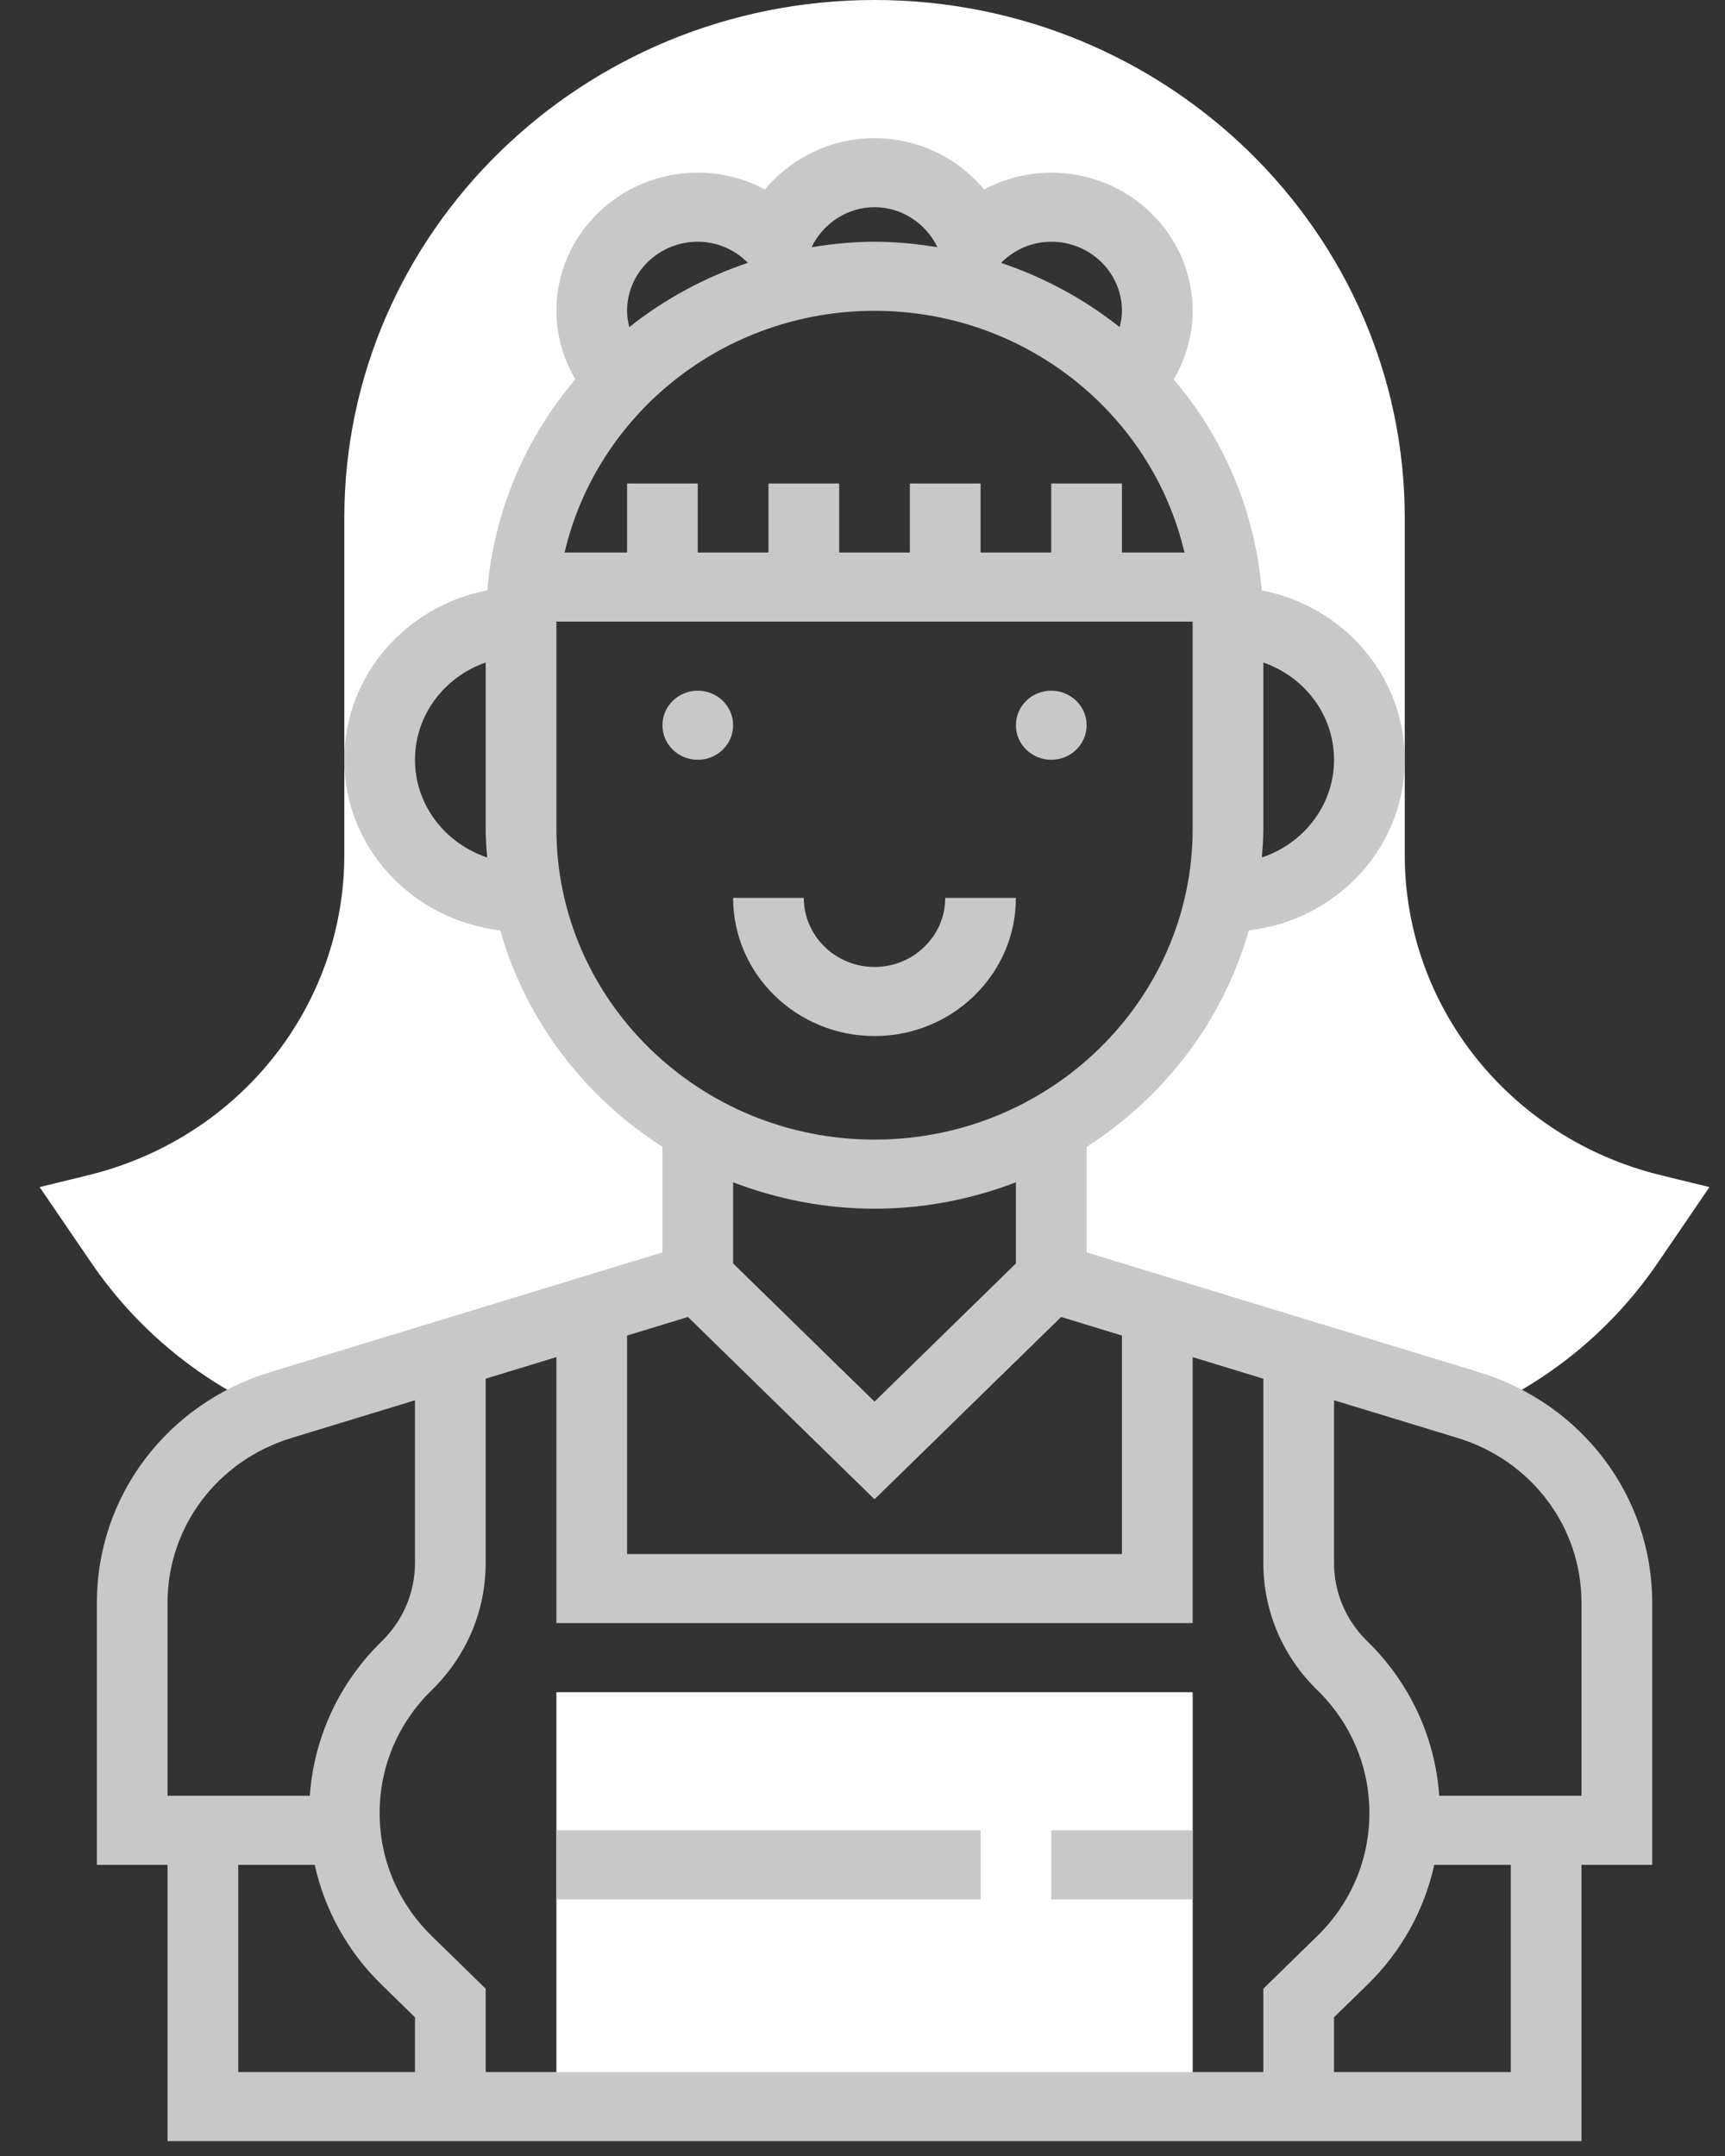 <svg width="40" height="50" viewBox="0 0 40 50" fill="none" xmlns="http://www.w3.org/2000/svg">
<rect x="0" y="0" width="40" height="50" fill="#333333" stroke="none"/>
<path d="M27.656 39.244H12.902V48.854H27.656V39.244Z" fill="white"/>
<path d="M38.51 27.254C35.016 26.4 32.574 23.345 32.574 19.825V12.013C32.574 5.389 27.058 0 20.279 0C13.499 0 7.984 5.389 7.984 12.013V19.825C7.984 23.346 5.542 26.4 2.047 27.254L0.919 27.53L2.115 29.282C3.137 30.781 4.538 31.955 6.193 32.711C6.302 32.669 6.404 32.618 6.517 32.583L16.18 29.633V26.158C14.184 25.029 12.72 23.102 12.247 20.823H12.082C10.271 20.823 8.803 19.389 8.803 17.62C8.803 15.85 10.271 14.416 12.082 14.416C12.082 12.232 12.979 10.255 14.43 8.81H14.348C13.958 8.385 13.721 7.823 13.721 7.208C13.721 5.881 14.822 4.805 16.18 4.805C16.893 4.805 17.529 5.106 17.979 5.58C18.325 4.662 19.22 4.004 20.279 4.004C21.338 4.004 22.233 4.662 22.579 5.58C23.028 5.106 23.664 4.805 24.377 4.805C25.735 4.805 26.836 5.881 26.836 7.208C26.836 7.823 26.599 8.385 26.21 8.81H26.128C27.579 10.255 28.476 12.232 28.476 14.416C30.286 14.416 31.754 15.85 31.754 17.62C31.754 19.389 30.286 20.823 28.476 20.823H28.311C27.837 23.102 26.373 25.029 24.377 26.158V29.633L34.041 32.583C34.154 32.618 34.256 32.669 34.365 32.711C36.021 31.955 37.422 30.781 38.444 29.282L39.64 27.53L38.51 27.254Z" fill="white"/>
<path d="M38.312 37.17C38.312 34.704 36.694 32.554 34.285 31.819L25.197 29.044V26.596C27.008 25.439 28.364 23.662 28.958 21.577C30.989 21.34 32.574 19.666 32.574 17.62C32.574 15.673 31.144 14.051 29.257 13.692C29.102 11.84 28.365 10.148 27.216 8.797C27.498 8.316 27.656 7.771 27.656 7.208C27.656 5.441 26.185 4.004 24.377 4.004C23.831 4.004 23.295 4.141 22.82 4.395C22.208 3.658 21.278 3.204 20.279 3.204C19.279 3.204 18.349 3.658 17.738 4.395C17.262 4.141 16.726 4.004 16.18 4.004C14.372 4.004 12.902 5.441 12.902 7.208C12.902 7.771 13.059 8.316 13.341 8.797C12.193 10.149 11.455 11.841 11.3 13.692C9.413 14.051 7.983 15.673 7.983 17.62C7.983 19.666 9.569 21.34 11.599 21.576C12.193 23.662 13.549 25.438 15.361 26.595V29.044L6.272 31.819C3.864 32.554 2.246 34.705 2.246 37.17V43.248H3.885V49.655H36.672V43.248H38.312V37.17ZM30.545 39.195C31.326 39.957 31.754 40.969 31.754 42.047C31.754 43.124 31.326 44.136 30.545 44.899L29.295 46.12V48.053H11.262V46.12L10.012 44.899C9.232 44.136 8.803 43.124 8.803 42.047C8.803 40.969 9.232 39.957 10.012 39.195C10.818 38.407 11.262 37.36 11.262 36.246V31.973L12.902 31.473V37.642H27.656V31.473L29.295 31.974V36.247C29.295 37.36 29.739 38.407 30.545 39.195ZM24.377 11.213V12.814H22.738V11.213H21.098V12.814H19.459V11.213H17.82V12.814H16.18V11.213H14.541V12.814H13.092C13.84 9.609 16.775 7.208 20.279 7.208C23.782 7.208 26.717 9.609 27.466 12.814H26.016V11.213H24.377ZM30.934 17.62C30.934 18.674 30.23 19.563 29.261 19.885C29.278 19.665 29.295 19.446 29.295 19.221V15.364C30.247 15.696 30.934 16.577 30.934 17.62ZM26.016 7.208C26.016 7.337 25.995 7.464 25.964 7.587C25.152 6.941 24.222 6.436 23.213 6.096C23.527 5.782 23.937 5.606 24.377 5.606C25.281 5.606 26.016 6.325 26.016 7.208ZM20.279 4.805C20.908 4.805 21.47 5.178 21.738 5.733C21.262 5.656 20.777 5.606 20.279 5.606C19.78 5.606 19.295 5.656 18.819 5.733C19.088 5.178 19.649 4.805 20.279 4.805ZM16.18 5.606C16.62 5.606 17.03 5.782 17.343 6.095C16.334 6.435 15.404 6.941 14.592 7.586C14.562 7.463 14.541 7.337 14.541 7.208C14.541 6.325 15.276 5.606 16.18 5.606ZM9.623 17.62C9.623 16.577 10.31 15.696 11.262 15.364V19.221C11.262 19.446 11.279 19.665 11.297 19.885C10.327 19.563 9.623 18.674 9.623 17.62ZM12.902 19.221V14.416H27.656V19.221C27.656 23.195 24.347 26.429 20.279 26.429C16.211 26.429 12.902 23.195 12.902 19.221ZM20.279 28.031C21.436 28.031 22.539 27.809 23.557 27.419V29.301L20.279 32.505L17 29.301V27.419C18.018 27.809 19.121 28.031 20.279 28.031ZM15.952 30.542L20.279 34.77L24.606 30.542L26.016 30.973V36.04H14.541V30.973L15.952 30.542ZM3.885 37.17C3.885 35.409 5.041 33.873 6.76 33.348L9.623 32.474V36.246C9.623 36.931 9.349 37.577 8.853 38.062C7.861 39.031 7.281 40.292 7.184 41.646H3.885V37.17ZM5.524 43.248H7.298C7.529 44.294 8.06 45.256 8.852 46.031L9.623 46.783V48.053H5.524V43.248ZM35.033 48.053H30.934V46.783L31.704 46.031C32.498 45.257 33.027 44.295 33.258 43.248H35.033V48.053ZM36.672 41.646H33.374C33.277 40.292 32.697 39.031 31.705 38.062C31.208 37.577 30.934 36.932 30.934 36.246V32.474L33.797 33.347C35.517 33.873 36.672 35.409 36.672 37.17V41.646Z" fill="#C8C8C8"/>
<path d="M24.377 17.62C24.83 17.62 25.197 17.261 25.197 16.819C25.197 16.376 24.83 16.018 24.377 16.018C23.924 16.018 23.557 16.376 23.557 16.819C23.557 17.261 23.924 17.62 24.377 17.62Z" fill="#C8C8C8"/>
<path d="M16.18 17.62C16.633 17.62 17 17.261 17 16.819C17 16.376 16.633 16.018 16.18 16.018C15.727 16.018 15.361 16.376 15.361 16.819C15.361 17.261 15.727 17.62 16.18 17.62Z" fill="#C8C8C8"/>
<path d="M23.557 20.823H21.918C21.918 21.706 21.183 22.425 20.279 22.425C19.375 22.425 18.639 21.706 18.639 20.823H17C17 22.59 18.47 24.027 20.279 24.027C22.087 24.027 23.557 22.59 23.557 20.823Z" fill="#C8C8C8"/>
<path d="M22.738 42.447H12.902V44.049H22.738V42.447Z" fill="#C8C8C8"/>
<path d="M27.656 42.447H24.377V44.049H27.656V42.447Z" fill="#C8C8C8"/>
</svg>

